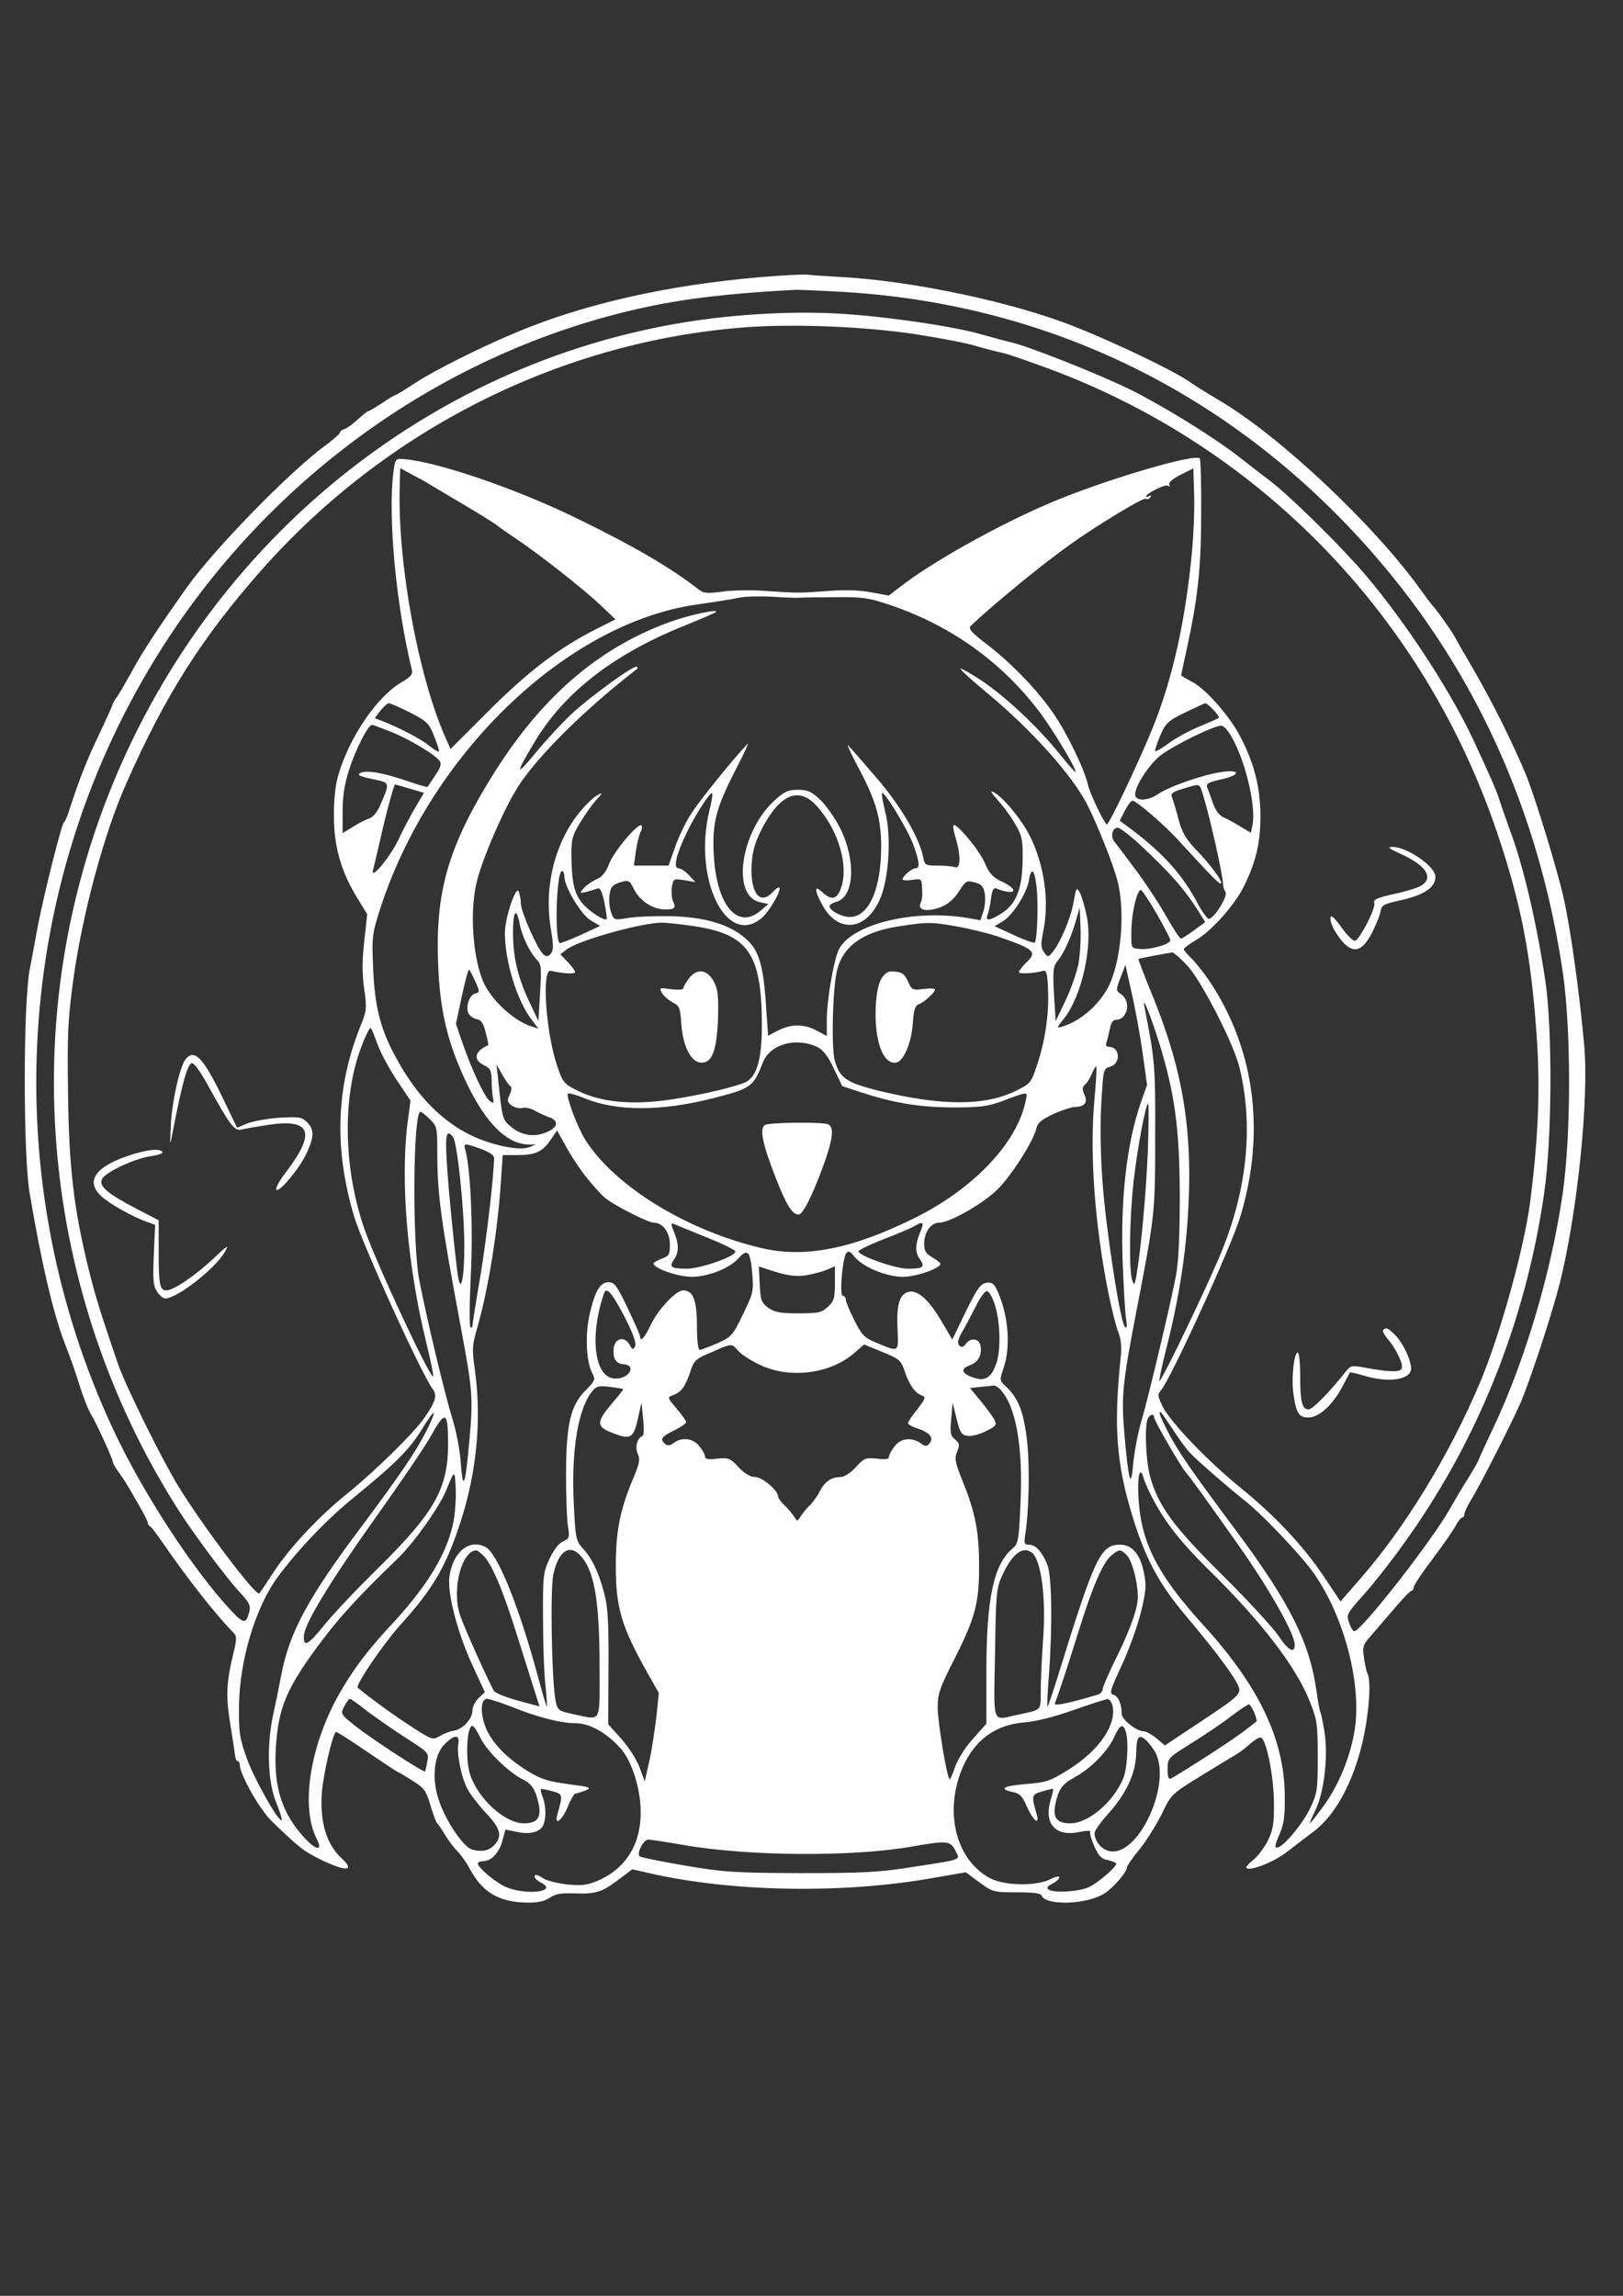 <?xml version="1.0" encoding="UTF-8" standalone="no"?>
<svg
   xmlns:dc="http://purl.org/dc/elements/1.1/"
   xmlns:cc="http://creativecommons.org/ns#"
   xmlns:rdf="http://www.w3.org/1999/02/22-rdf-syntax-ns#"
   xmlns:svg="http://www.w3.org/2000/svg"
   xmlns="http://www.w3.org/2000/svg"
   xmlns:sodipodi="http://sodipodi.sourceforge.net/DTD/sodipodi-0.dtd"
   xmlns:inkscape="http://www.inkscape.org/namespaces/inkscape"
   sodipodi:docname="Moeka.svg"
   inkscape:version="1.0 (4035a4fb49, 2020-05-01)"
   id="svg8"
   version="1.1"
   viewBox="0 0 210 297"
   height="297mm"
   width="210mm">
  <rect x="0" y="0" width="210" height="297" fill="#333333" stroke="none"/>
  <defs
     id="defs2" />
  <sodipodi:namedview
     inkscape:window-maximized="0"
     inkscape:window-y="32"
     inkscape:window-x="260"
     inkscape:window-height="1009"
     inkscape:window-width="1274"
     showgrid="false"
     inkscape:document-rotation="0"
     inkscape:current-layer="layer1"
     inkscape:document-units="mm"
     inkscape:cy="560"
     inkscape:cx="400"
     inkscape:zoom="0.35"
     inkscape:pageshadow="2"
     inkscape:pageopacity="0.0"
     borderopacity="1.0"
     bordercolor="#666666"
     pagecolor="#ffffff"
     id="base" />
  <g
     id="layer1"
     inkscape:groupmode="layer"
     inkscape:label="Layer 1">
    <g
       style="fill:#ffffff"
       transform="matrix(0.035,0,0,-0.035,-10.971,264.227)"
       fill="#000000"
       stroke="none"
       id="g865">
      <path
         style="fill:#ffffff"
         d="m 3125,6525 c -341,-29 -649,-98 -900,-203 c -135,-56 -310,-144 -376,-188 c -37,-24 -69,-44 -72,-44 c -3,0 -26,-13 -50,-30 c -25,-16 -48,-30 -51,-30 c -4,0 -21,-14 -39,-30 c -18,-17 -40,-33 -49,-36 c -10,-3 -18,-9 -18,-14 c 0,-4 -24,-25 -52,-46 c -131,-95 -413,-384 -514,-526 c -104,-147 -163,-237 -199,-303 c -21,-38 -46,-82 -56,-97 c -11,-14 -19,-29 -19,-32 c 0,-3 -23,-54 -51,-113 c -45,-94 -73,-165 -111,-283 c -6,-19 -14,-37 -18,-40 c -9,-6 -74,-266 -96,-380 c -8,-41 -21,-115 -31,-165 c -24,-128 -24,-686 0,-825 c 43,-257 88,-448 131,-559 c 19,-47 41,-111 50,-141 c 19,-60 33,-96 47,-120 c 19,-31 79,-163 79,-172 c 0,-6 10,-24 23,-41 c 12,-17 27,-39 32,-49 c 6,-9 25,-42 42,-72 c 18,-31 33,-60 33,-65 c 0,-5 3,-11 8,-13 c 4,-1 27,-32 52,-68 c 88,-128 193,-261 258,-327 c 11,-11 11,-24 -2,-76 c -26,-107 -28,-157 -11,-262 c 9,-55 17,-108 18,-117 c 1,-10 5,-18 9,-18 c 4,0 8,-6 8,-14 c 0,-35 73,-164 117,-207 c 103,-100 120,-113 190,-147 c 90,-42 120,-38 68,10 c -54,51 -79,131 -72,238 c 5,68 38,213 52,228 c 2,2 52,-30 112,-71 c 59,-40 113,-76 118,-78 c 6,-2 31,-17 56,-33 c 41,-26 48,-36 64,-90 c 10,-34 21,-63 25,-66 c 3,-3 17,-22 29,-43 c 13,-22 34,-49 47,-62 c 12,-12 32,-40 43,-61 c 46,-87 106,-124 207,-127 c 45,-1 69,4 90,18 c 22,15 44,18 94,16 c 77,-3 100,5 163,53 l 48,36 l 62,-14 c 300,-69 704,-77 1032,-21 l 139,24 l 50,-37 c 49,-36 53,-37 138,-37 c 60,0 89,-3 92,-12 c 15,-38 165,-34 231,7 c 33,20 85,80 85,98 c 0,5 21,36 48,68 c 26,33 62,92 81,130 c 33,69 35,72 137,135 c 57,35 116,71 130,79 c 15,8 41,27 58,43 c 17,15 35,26 41,24 c 20,-7 47,-141 48,-237 c 1,-80 -3,-103 -22,-143 c -13,-26 -37,-58 -54,-72 c -17,-13 -29,-27 -26,-30 c 13,-13 102,22 147,57 c 26,20 70,54 97,74 c 102,74 180,243 204,439 c 10,78 9,133 -1,151 c -3,5 -8,30 -12,55 c -6,38 -3,49 15,70 c 11,13 51,59 87,101 c 36,43 69,78 74,78 c 4,0 8,6 8,13 c 0,7 32,55 71,106 c 39,52 77,107 85,123 c 8,15 18,28 23,28 c 4,0 8,6 8,13 c 0,6 11,30 25,53 c 27,41 152,288 183,359 c 35,81 116,328 145,442 c 65,262 108,679 90,879 c -18,200 -51,434 -76,544 c -23,105 -108,380 -139,455 c -54,129 -126,272 -196,393 c -30,51 -61,105 -69,120 c -14,25 -68,101 -80,112 c -3,3 -23,30 -45,60 c -171,239 -523,570 -745,700 c -41,24 -90,55 -109,68 c -52,38 -273,144 -427,205 c -225,89 -592,167 -854,182 c -58,3 -116,7 -130,9 c -14,2 -92,-2 -175,-9 z m 312,-55 c 765,-47 1441,-381 1952,-966 c 378,-432 614,-954 702,-1549 c 31,-214 31,-602 -1,-820 c -41,-284 -138,-613 -254,-859 c -31,-65 -56,-120 -56,-122 c 0,-3 -17,-33 -38,-67 c -22,-34 -51,-84 -67,-112 c -65,-117 -329,-455 -355,-455 c -5,0 -13,14 -19,31 c -11,31 -8,35 53,103 c 35,39 100,121 144,183 c 276,379 456,828 524,1302 c 29,200 31,597 5,781 c -32,215 -82,431 -133,565 c -14,39 -30,85 -36,103 c -9,33 -37,96 -98,227 c -94,200 -276,473 -429,644 c -97,108 -265,271 -326,316 c -22,16 -69,53 -105,81 c -97,76 -273,185 -401,250 c -114,57 -389,166 -451,179 c -18,4 -62,16 -98,26 c -98,30 -346,67 -518,78 c -178,12 -393,0 -582,-30 c -1081,-174 -1963,-993 -2245,-2084 c -203,-782 -67,-1626 370,-2310 c 57,-89 172,-243 222,-298 c 38,-40 44,-53 38,-75 c -11,-46 -21,-45 -66,3 c -143,153 -329,439 -438,673 c -420,900 -371,1957 132,2806 c 382,646 1001,1120 1712,1310 c 201,53 369,77 675,94 c 14,1 98,-3 187,-8 z m 261,-156 c 90,-14 191,-33 225,-44 c 34,-10 78,-21 97,-25 c 19,-4 97,-31 175,-60 c 779,-290 1384,-916 1653,-1713 c 87,-257 125,-447 146,-747 c 14,-196 7,-378 -24,-620 c -23,-173 -110,-486 -184,-663 c -114,-271 -280,-542 -449,-734 l -68,-78 l -62,93 c -75,112 -180,224 -307,327 c -122,99 -259,242 -288,300 c -19,39 -20,46 -7,60 c 34,37 260,531 293,640 c 96,316 54,627 -118,880 c -21,30 -50,66 -64,79 c -14,14 -26,28 -26,32 c 0,4 20,19 44,33 c 58,34 140,126 176,195 c 47,95 64,166 63,271 c -1,105 -26,199 -81,299 c -41,73 -125,167 -173,191 c -21,11 -39,22 -39,23 c 0,2 9,44 20,94 c 42,193 54,303 54,505 c 1,108 -2,199 -5,203 c -20,19 -361,-82 -559,-167 c -194,-83 -436,-219 -553,-311 l -38,-29 l -65,12 c -44,8 -97,10 -158,5 c -107,-8 -114,-8 -231,0 c -49,4 -121,3 -158,-2 c -59,-8 -72,-7 -90,7 c -104,81 -239,160 -442,259 c -225,111 -519,212 -645,223 c -35,3 -35,3 -42,-47 c -21,-162 9,-490 68,-731 c 4,-17 -4,-27 -39,-47 c -90,-53 -192,-202 -233,-343 c -11,-38 -17,-92 -16,-154 c 0,-111 28,-206 87,-301 l 36,-59 l -11,-100 c -8,-72 -8,-122 0,-177 c 10,-71 9,-80 -15,-139 c -89,-223 -97,-449 -23,-699 c 30,-103 249,-583 291,-640 c 18,-23 11,-47 -32,-108 c -37,-54 -184,-198 -286,-280 c -102,-82 -211,-198 -271,-290 c -26,-40 -49,-74 -52,-77 c -11,-14 -212,253 -300,397 c -63,104 -197,375 -223,453 c -63,184 -82,244 -109,353 c -54,220 -72,376 -75,647 c -3,211 -1,268 19,415 c 33,242 114,545 197,730 c 144,326 280,539 499,787 c 462,523 1112,848 1795,898 c 178,13 439,2 623,-26 z m -1798,-554 c 8,-5 66,-39 128,-76 c 62,-37 119,-72 125,-78 c 7,-6 37,-27 67,-47 c 79,-52 246,-183 312,-245 l 57,-54 l -68,-34 c -141,-71 -252,-156 -399,-302 l -143,-143 l -21,47 c -99,228 -174,635 -167,918 l 2,73 l 46,-25 c 25,-13 53,-28 61,-34 z m 2820,-250 c -24,-257 -73,-474 -146,-653 c -53,-130 -163,-361 -169,-355 c -15,14 -64,119 -70,148 c -11,52 -76,188 -125,259 c -57,85 -156,188 -246,257 c -60,46 -72,60 -62,70 c 92,86 261,225 368,301 c 99,71 270,174 279,169 c 5,-4 13,-1 17,5 c 4,8 3,9 -4,5 c -7,-4 -12,-5 -12,-2 c 0,11 71,47 81,40 c 8,-4 9,-3 5,4 c -4,7 12,21 41,36 l 48,24 l 3,-97 c 2,-53 -2,-148 -8,-211 z m -1450,-170 c 14,1 75,2 135,2 c 98,1 120,-2 202,-30 c 227,-77 418,-216 556,-403 c 52,-72 127,-197 127,-213 c 0,-4 -27,26 -59,66 c -80,100 -201,213 -289,272 c -40,26 -75,46 -78,44 c -2,-3 40,-41 94,-86 c 165,-136 319,-307 375,-417 c 38,-75 96,-220 112,-283 c 29,-112 13,-298 -34,-390 c -35,-67 -102,-126 -170,-147 c -23,-7 -23,-6 7,31 c 65,83 106,268 83,377 c -7,34 -18,72 -25,86 c -13,23 -14,21 -24,-36 c -11,-60 -50,-152 -80,-186 c -14,-16 -16,-16 -29,3 c -12,17 -12,30 -4,71 c 25,114 6,250 -49,360 c -32,62 -98,142 -134,161 c -14,7 -8,-3 15,-29 c 20,-22 50,-62 65,-89 c 26,-44 29,-58 28,-130 c -1,-107 -22,-163 -74,-198 c -46,-30 -65,-33 -56,-9 c 4,9 10,37 13,61 c 4,32 10,42 20,37 c 71,-27 87,-6 20,26 c -34,16 -47,31 -62,67 c -18,44 -98,142 -115,142 c -5,0 -2,-21 6,-47 c 20,-65 19,-117 -2,-109 c -9,3 -37,6 -64,6 c -46,0 -48,1 -54,32 c -14,72 -86,194 -177,298 c -50,58 -95,110 -101,115 c -6,6 12,-33 40,-85 c 64,-121 82,-185 83,-285 c 1,-160 -45,-265 -116,-265 c -31,0 -75,24 -75,40 c 0,5 11,12 25,16 c 66,17 74,150 16,269 c -19,38 -52,86 -74,107 c -34,32 -47,38 -84,38 c -37,0 -50,-6 -88,-41 c -124,-115 -158,-351 -53,-374 l 32,-7 l -28,-24 c -86,-74 -164,19 -174,207 c -6,119 9,174 84,319 c 30,58 48,98 41,90 c -59,-63 -179,-211 -208,-258 c -21,-31 -47,-87 -60,-124 l -24,-68 h -64 h -64 l 7,52 c 4,28 12,60 17,71 c 6,10 8,22 4,25 c -12,12 -102,-95 -120,-142 c -12,-31 -26,-48 -45,-56 c -16,-7 -37,-21 -47,-32 c -18,-21 -18,-21 9,-15 c 14,4 32,9 40,12 c 10,4 17,-10 26,-52 c 6,-31 10,-58 8,-61 c -8,-8 -65,29 -89,58 c -31,36 -40,78 -41,175 c -1,62 3,76 33,125 c 18,30 45,68 60,84 c 23,25 23,27 4,17 c -12,-6 -38,-30 -58,-53 c -99,-115 -142,-283 -115,-443 c 10,-60 10,-78 0,-90 c -10,-12 -16,-13 -28,-3 c -21,18 -82,155 -83,187 c 0,14 -4,35 -8,45 c -10,25 -51,-98 -51,-153 c 0,-104 44,-248 97,-318 l 27,-36 l -24,8 c -61,18 -140,88 -174,153 c -43,84 -58,264 -31,378 c 20,88 107,287 159,364 c 75,113 251,286 435,427 c 2,2 2,5 -1,8 c -8,9 -171,-109 -242,-175 c -38,-36 -98,-101 -134,-145 c -73,-89 -74,-78 -4,39 c 109,184 293,327 554,432 c 62,25 115,48 118,51 c 12,13 -101,-11 -174,-38 c -268,-98 -481,-285 -663,-584 c -154,-252 -200,-416 -190,-675 c 6,-176 35,-296 106,-445 c 71,-148 148,-224 228,-226 h 28 l -25,-10 c -35,-14 -134,6 -211,42 c -112,53 -207,150 -282,290 c -57,103 -78,188 -84,326 c -5,113 -4,129 21,208 c 181,579 689,1071 1176,1140 c 63,9 133,20 155,25 c 22,5 76,6 120,4 c 44,-3 91,-5 105,-4 z m -1441,-424 c 62,-32 70,-39 89,-87 c 12,-29 20,-54 18,-57 c -3,-2 -19,7 -36,21 c -27,23 -114,69 -178,93 l -23,9 l 21,28 c 12,15 26,27 31,27 c 5,0 40,-15 78,-34 z m 2971,9 c 13,-14 22,-27 19,-29 c -2,-2 -32,-16 -67,-30 c -35,-14 -86,-41 -114,-61 c -27,-20 -52,-35 -54,-32 c -2,2 6,27 18,56 c 20,47 28,55 91,86 c 39,19 73,35 77,35 c 3,0 17,-11 30,-25 z m -3040,-81 c 67,-27 157,-81 177,-105 c 10,-12 7,-23 -14,-55 c -14,-21 -27,-41 -29,-43 c -2,-2 -36,8 -76,22 c -91,31 -152,41 -173,29 c -13,-7 -2,-12 44,-22 c 68,-14 67,-11 30,-97 c -11,-25 -26,-44 -41,-49 c -13,-4 -40,-18 -60,-31 l -38,-23 v 79 c 0,57 7,102 24,155 c 24,76 70,166 85,166 c 4,0 36,-12 71,-26 z m 3107,-19 c 51,-89 90,-256 77,-323 l -6,-31 l -37,22 c -20,13 -48,28 -62,34 c -18,8 -32,26 -42,55 c -8,24 -18,50 -21,58 c -5,12 6,19 54,29 c 70,16 71,37 1,27 c -67,-9 -194,-53 -237,-82 c -38,-26 -84,-27 -84,-1 c 0,33 54,114 96,146 c 55,40 203,112 224,108 c 8,-1 25,-20 37,-42 z m -3038,-191 l 52,-15 l -31,-52 c -17,-29 -46,-83 -64,-122 c -33,-68 -106,-154 -93,-110 c 3,11 15,63 27,115 c 22,98 50,200 54,200 c 1,0 26,-7 55,-16 z m 2930,-16 c 26,-83 75,-300 76,-338 c 0,-8 4,-21 9,-28 c 9,-14 -38,-92 -60,-99 c -6,-2 -26,25 -44,59 c -53,101 -125,182 -240,269 l -47,35 l 19,37 c 10,20 23,37 28,37 c 14,0 120,-91 174,-151 c 120,-131 149,-160 153,-155 c 8,7 -39,70 -95,128 c -35,37 -49,61 -62,110 c -9,35 -20,71 -24,80 c -6,14 1,20 41,32 c 64,20 60,20 72,-16 z m -1824,-69 c -59,-251 65,-502 194,-393 c 29,24 75,104 65,113 c -2,3 -14,-6 -25,-18 c -46,-49 -82,-2 -77,100 c 3,51 11,81 37,133 c 67,130 138,160 204,86 c 82,-90 121,-228 87,-310 c -15,-36 -35,-38 -67,-8 c -28,26 -30,10 -3,-41 c 59,-117 171,-104 221,26 c 30,80 37,226 15,312 c -9,35 -14,66 -12,69 c 9,8 98,-139 117,-194 c 22,-62 24,-84 7,-84 c -13,0 -48,-29 -48,-41 c 0,-4 16,-5 35,-2 c 33,5 35,4 37,-23 c 2,-40 1,-47 -6,-65 c -11,-25 29,-31 77,-12 c 26,11 48,30 66,58 c 24,38 28,41 57,33 c 26,-6 33,-15 38,-41 c 3,-18 1,-48 -5,-66 l -11,-33 l -52,9 c -198,32 -423,-24 -471,-116 c -19,-38 -45,-188 -45,-262 v -59 l -37,20 c -47,25 -93,25 -142,1 l -38,-20 l -7,102 c -10,159 -26,215 -78,259 c -60,52 -153,79 -282,81 c -56,1 -124,-2 -152,-7 c -51,-8 -51,-8 -62,23 c -6,17 -8,46 -5,64 c 4,28 11,36 39,45 c 32,9 34,9 52,-27 c 22,-42 68,-72 112,-73 c 37,-1 44,5 32,29 c -5,10 -7,33 -5,52 c 6,33 6,33 46,27 l 41,-7 l -24,26 c -13,14 -30,25 -38,25 c -20,0 -10,48 28,127 c 31,66 89,157 96,150 c 3,-2 -2,-33 -11,-68 z m 1592,-121 c 116,-109 162,-161 216,-245 l 26,-42 l -41,-30 c -23,-17 -45,-31 -49,-31 c -4,0 -31,41 -59,91 c -29,50 -80,127 -114,171 c -33,45 -67,89 -74,98 c -14,20 -6,50 14,50 c 7,0 44,-28 81,-62 z m -2127,-119 c 0,-38 62,-141 98,-162 l 34,-20 l -73,-34 c -40,-18 -74,-31 -77,-29 c -19,19 -11,266 9,266 c 5,0 9,-9 9,-21 z m 1745,-34 c 8,-59 3,-200 -6,-209 c -3,-4 -38,9 -77,27 l -72,33 l 29,17 c 37,21 90,104 98,151 c 8,52 21,44 28,-19 z m 444,-102 c 28,-49 51,-93 51,-99 c 0,-15 -78,-37 -116,-32 c -29,3 -29,3 -28,68 c 1,65 21,150 35,150 c 4,0 30,-39 58,-87 z m -289,-188 c -7,-33 -28,-94 -48,-135 l -36,-75 l -6,100 c -5,90 -3,103 15,125 c 24,30 49,87 67,150 l 13,45 l 3,-75 c 2,-41 -2,-102 -8,-135 z m -2065,148 c 8,-44 38,-106 64,-132 c 15,-15 17,-30 11,-122 l -6,-104 l -32,68 c -44,92 -62,167 -62,260 c 0,80 12,96 25,30 z m 645,-7 c 200,-30 250,-103 250,-366 c 0,-124 -18,-187 -57,-209 c -35,-18 -175,-51 -289,-67 c -137,-20 -253,-8 -337,35 c -49,24 -53,30 -74,91 c -42,125 -58,360 -23,351 c 42,-10 90,-13 90,-5 c 0,4 -12,21 -27,37 l -28,29 l 22,17 c 40,33 273,99 353,100 c 19,0 73,-6 120,-13 z m 971,-1 c 46,-8 116,-25 154,-38 c 135,-47 145,-56 100,-98 c -13,-13 -25,-28 -25,-33 c 0,-7 56,-5 90,5 c 12,3 16,-10 18,-70 c 4,-91 -11,-190 -41,-279 c -21,-64 -24,-68 -77,-94 c -115,-57 -272,-57 -505,-1 c -124,31 -147,47 -166,114 c -13,51 -7,283 11,340 c 24,84 97,134 223,154 c 111,17 122,17 218,0 z m 854,-147 c 54,-62 169,-286 190,-372 c 52,-209 31,-442 -62,-674 c -42,-107 -220,-479 -233,-487 c -3,-2 8,53 26,123 c 57,225 83,424 84,637 c 0,233 -39,426 -135,662 c -31,75 -54,137 -53,138 c 3,2 104,21 125,24 c 6,0 32,-23 58,-51 z m -168,-316 l 17,-123 l -22,-62 c -53,-151 -77,-358 -68,-597 c 4,-96 9,-191 13,-210 c 4,-24 2,-32 -5,-25 c -17,16 -71,366 -83,540 c -7,96 -9,211 -4,288 c 7,123 8,127 31,133 c 42,11 39,74 -3,74 c -9,0 -13,6 -10,14 c 3,8 9,31 13,50 c 4,24 12,36 23,36 c 43,0 57,68 20,94 c -21,14 -21,15 -3,62 l 18,47 l 22,-99 c 13,-54 31,-154 41,-222 z m -2466,259 c 17,-38 17,-39 -1,-44 c -23,-6 -37,-54 -23,-76 c 6,-9 19,-17 30,-19 c 15,-2 24,-15 32,-49 c 7,-25 11,-46 9,-47 c -50,-22 -57,-54 -15,-74 c 23,-11 27,-19 28,-55 c 0,-23 2,-53 5,-66 c 4,-21 3,-22 -13,-10 c -20,17 -66,116 -100,214 l -24,70 l 22,103 c 12,56 24,100 27,97 c 3,-2 13,-22 23,-44 z m 2529,-230 c 57,-187 74,-312 75,-561 c 0,-150 -5,-248 -14,-295 c -20,-105 -99,-438 -127,-535 c -14,-46 -27,-118 -31,-159 c -8,-99 -17,-70 -32,99 c -13,148 -9,189 44,465 c 69,356 69,363 69,645 c 1,262 -1,280 -40,480 c -9,46 25,-39 56,-139 z m -2891,-1 c 12,-33 44,-93 72,-134 l 50,-75 l -11,-83 c -27,-218 0,-529 70,-814 c 16,-65 27,-120 25,-122 c -10,-11 -209,415 -254,544 c -73,209 -82,455 -24,639 c 16,50 40,105 47,105 c 2,0 13,-27 25,-60 z m 1627,-11 c 20,-10 39,-34 60,-79 l 31,-65 l 69,-23 c 124,-40 214,-55 339,-56 c 101,0 130,4 180,22 c 104,39 98,39 90,1 c -32,-154 -190,-321 -405,-429 c -232,-116 -410,-152 -570,-114 c -276,64 -545,229 -653,401 c -29,46 -72,161 -64,170 c 4,3 30,-4 59,-16 c 120,-50 285,-50 477,-1 c 141,36 149,41 185,133 c 27,67 122,94 202,56 z m -1136,-144 c 6,-3 5,-15 -2,-31 c -11,-23 -9,-28 7,-41 c 11,-7 29,-12 39,-9 c 11,3 31,-1 45,-9 c 14,-8 38,-19 54,-25 c 38,-13 34,-38 -10,-56 c -45,-19 -92,-12 -132,22 c -30,25 -31,29 -46,174 l -6,55 l 21,-37 c 11,-20 24,-39 30,-43 z m 2159,-56 c -17,-196 1,-452 52,-709 c 12,-58 28,-122 36,-143 c 11,-27 14,-55 9,-100 c -26,-253 -15,-389 44,-582 c 48,-156 96,-247 195,-365 c 99,-117 170,-211 192,-253 c 19,-38 16,-41 -139,-144 l -128,-85 l -31,26 c -17,14 -38,26 -47,26 c -27,0 -82,44 -82,65 c 0,37 -12,64 -30,70 c -16,5 -13,16 30,108 c 26,56 58,144 71,196 c 20,82 21,100 11,149 c -14,68 -44,102 -88,102 c -72,0 -93,-45 -229,-484 c -20,-65 -38,-116 -39,-115 c -2,2 0,54 5,114 c 14,191 11,371 -6,412 c -20,48 -43,73 -68,73 c -16,0 -18,5 -14,33 c 14,80 18,251 8,345 c -12,109 -32,163 -77,205 c -26,24 -26,24 -10,71 c 26,77 18,190 -21,279 c -14,32 -21,37 -42,35 c -22,-3 -34,-19 -77,-106 l -50,-104 l -40,68 c -49,84 -94,122 -129,106 c -29,-13 -38,-53 -33,-146 c 3,-76 5,-75 -85,-37 c -38,16 -49,28 -76,82 c -17,34 -31,68 -31,76 c 0,7 -5,13 -11,13 c -13,0 -1,139 13,157 c 8,10 15,7 29,-11 c 30,-39 119,-76 180,-76 c 49,0 139,31 139,48 c 0,4 -14,15 -30,24 c -24,14 -30,24 -30,50 c 0,43 25,78 55,78 c 40,0 166,72 218,125 c 52,52 132,179 142,224 c 4,20 19,32 63,53 c 31,14 68,26 81,26 c 35,1 47,17 33,46 c -8,19 -8,27 2,36 c 8,6 19,24 26,41 c 7,16 14,28 16,26 c 3,-2 -1,-60 -7,-128 z m 198,-181 c -6,-152 -25,-364 -43,-468 c -6,-30 -8,-32 -14,-15 c -14,32 -11,230 4,366 c 14,124 45,289 54,289 c 3,0 2,-78 -1,-172 z m -2655,115 c 27,-26 28,-31 28,-120 c 0,-157 13,-252 85,-638 c 46,-246 48,-272 34,-426 c -15,-171 -24,-197 -32,-88 c -3,46 -17,120 -31,164 c -27,87 -94,365 -122,510 c -27,134 -24,625 4,625 c 3,0 19,-12 34,-27 z m 584,-221 c 24,-30 54,-62 66,-72 c 38,-29 158,-90 179,-90 c 33,0 59,-36 59,-81 c 0,-36 -3,-42 -30,-52 c -16,-6 -30,-14 -30,-18 c 0,-18 90,-49 141,-49 c 60,0 141,32 173,69 c 33,36 43,26 50,-52 c 6,-71 5,-75 -34,-156 c -38,-79 -43,-83 -95,-107 c -31,-13 -60,-24 -65,-24 c -6,0 -10,38 -10,88 c 0,95 -14,132 -51,132 c -27,0 -94,-72 -121,-130 c -21,-45 -38,-63 -38,-41 c 0,5 -21,53 -46,105 c -39,82 -49,96 -70,96 c -31,0 -50,-30 -70,-115 c -18,-77 -14,-177 9,-221 c 12,-24 11,-28 -24,-63 c -56,-56 -72,-123 -73,-306 c 0,-82 3,-171 7,-196 c 7,-42 6,-46 -18,-57 c -16,-7 -35,-32 -50,-64 c -23,-50 -25,-63 -24,-223 c 0,-93 4,-204 9,-245 c 4,-41 7,-76 5,-78 c -1,-2 -17,50 -34,115 c -70,258 -148,450 -192,474 c -60,32 -121,-17 -134,-109 c -8,-63 29,-207 87,-332 l 44,-95 l -23,-22 c -13,-12 -23,-33 -23,-47 c 0,-30 -37,-70 -71,-74 c -13,-2 -36,-11 -51,-20 c -25,-15 -28,-14 -115,43 c -73,48 -134,93 -187,136 c -10,9 95,163 159,234 c 120,132 169,217 223,385 c 59,185 76,376 51,557 c -11,75 -10,90 9,155 c 40,139 75,354 87,536 l 7,102 h 54 c 67,0 93,12 123,56 l 24,35 l 35,-63 c 19,-35 54,-87 78,-116 z m -498,155 c 16,-19 42,-268 42,-402 c 0,-124 -13,-181 -24,-109 c -10,69 -35,316 -41,422 c -6,99 -1,119 23,89 z m 103,-44 c 30,-11 49,-24 49,-33 c -1,-68 -26,-286 -50,-433 c -17,-98 -30,-183 -30,-188 c 0,-6 -3,-8 -7,-6 c -5,3 -4,90 1,194 c 9,176 -1,391 -20,461 c -8,27 -5,27 57,5 z m 832,-326 c 60,-24 109,-48 109,-53 c 3,-18 -126,-63 -178,-64 c -60,0 -68,6 -49,34 c 19,26 19,57 0,102 c -11,26 -11,35 -2,30 c 6,-3 61,-25 120,-49 z m 792,17 c -19,-46 -19,-74 0,-100 c 19,-28 11,-34 -45,-34 c -47,0 -180,47 -183,64 c -1,4 41,25 93,45 c 52,20 104,42 115,49 c 32,19 36,14 20,-24 z m -425,-159 c 25,4 60,13 78,20 l 32,14 v -63 c 0,-54 -3,-66 -26,-87 c -23,-21 -34,-24 -109,-24 c -69,0 -88,4 -112,21 c -25,19 -28,28 -31,87 l -3,65 l 63,-20 c 45,-14 76,-17 108,-13 z m -667,-154 c 33,-65 44,-97 38,-108 c -7,-14 -10,-13 -20,6 c -18,33 -55,25 -59,-14 c -3,-37 8,-56 36,-58 c 52,-4 20,-56 -32,-53 c -75,3 -94,155 -40,314 c 9,28 30,3 77,-87 z m 1366,53 c 23,-66 26,-178 6,-229 c -18,-50 -43,-63 -87,-46 c -41,15 -44,31 -9,44 c 32,12 46,39 39,74 c -5,25 -37,29 -53,6 c -10,-13 -17,-15 -25,-7 c -8,8 -6,21 9,48 c 12,20 35,64 52,97 c 16,33 35,59 42,56 c 7,-2 18,-21 26,-43 z m -945,-179 c 13,-14 50,-37 82,-52 c 109,-50 255,-32 344,44 l 38,33 l 68,-28 c 64,-26 69,-31 83,-74 c 18,-51 37,-77 63,-87 c 15,-5 13,-11 -17,-50 c -19,-24 -35,-47 -35,-52 c 0,-4 15,-13 34,-19 c 46,-15 63,-35 46,-55 c -11,-13 -15,-13 -33,0 c -33,23 -73,19 -96,-11 c -12,-15 -21,-32 -21,-39 c 0,-9 -13,-11 -45,-7 c -42,4 -47,2 -78,-32 c -19,-21 -43,-36 -56,-36 c -34,0 -59,-17 -77,-53 c -9,-18 -26,-41 -38,-53 c -12,-11 -26,-29 -33,-40 c -12,-19 -12,-19 -24,0 c -7,11 -23,30 -36,42 c -12,12 -23,26 -23,32 c 0,22 -58,72 -85,72 c -17,0 -38,12 -61,36 c -31,34 -37,36 -79,32 c -32,-4 -45,-2 -45,7 c 0,7 -9,24 -21,39 c -23,29 -64,35 -95,12 c -13,-10 -23,-11 -31,-4 c -21,17 -15,27 32,50 c 25,12 45,26 45,31 c 0,5 -16,27 -35,50 c -34,40 -35,42 -15,49 c 32,12 45,29 64,83 c 15,47 20,51 79,76 c 78,34 74,34 101,4 z m -427,-140 c 2,-1 -17,-25 -42,-54 c -56,-66 -57,-84 -5,-105 c 74,-30 85,-24 101,47 l 14,62 l 6,-60 c 4,-34 3,-61 -2,-63 c -20,-8 -29,-41 -18,-66 c 10,-21 7,-36 -20,-99 c -46,-112 -61,-188 -61,-317 c 0,-155 21,-224 121,-401 l 38,-67 l -9,-89 c -6,-48 -17,-122 -26,-163 l -17,-75 l -20,54 c -11,29 -42,76 -68,105 l -47,52 l 1,209 c 1,163 -2,224 -15,271 c -20,80 -45,132 -79,169 c -26,29 -28,36 -34,160 c -11,204 16,365 72,427 c 12,14 25,16 62,11 c 25,-3 47,-7 48,-8 z m 1396,-3 c 57,-63 83,-212 73,-421 c -6,-137 -8,-147 -30,-166 c -69,-58 -96,-184 -96,-452 v -195 l -50,-56 c -29,-32 -56,-76 -66,-104 c -9,-27 -18,-47 -20,-45 c -11,10 -44,213 -44,265 c 0,51 7,72 64,184 c 75,148 90,206 89,343 c 0,121 -14,193 -59,305 c -30,75 -33,88 -22,114 c 10,25 9,31 -8,45 c -17,14 -19,24 -14,76 l 5,60 l 15,-60 c 13,-53 18,-60 42,-63 c 14,-2 45,6 67,18 c 38,19 40,22 30,43 c -7,12 -29,43 -51,69 l -39,47 l 38,4 c 21,2 43,4 49,5 c 6,1 18,-6 27,-16 z m -2124,-153 c -36,-72 -96,-161 -248,-364 c -188,-251 -257,-379 -287,-533 c -8,-43 -22,-111 -31,-152 c -24,-113 -20,-245 11,-322 c 14,-34 23,-64 21,-66 c -10,-11 -102,152 -129,228 c -27,75 -30,97 -29,190 c 1,169 60,367 143,480 c 68,94 184,216 280,293 c 159,130 208,179 256,258 c 20,33 38,58 41,56 c 2,-3 -10,-34 -28,-68 z m 2759,9 c 22,-35 51,-74 64,-88 c 26,-28 140,-127 208,-181 c 52,-42 146,-138 219,-224 c 130,-153 213,-436 182,-623 c -16,-98 -59,-202 -116,-280 c -25,-34 -47,-62 -49,-62 c -2,0 8,23 21,50 c 32,67 47,198 33,287 c -6,37 -13,70 -15,74 c -3,3 -9,40 -15,80 c -25,178 -99,325 -297,591 c -165,221 -217,296 -254,369 c -28,57 -33,69 -25,69 c 2,0 21,-28 44,-62 z m -2678,-56 c 0,-164 -50,-253 -257,-457 c -83,-82 -175,-179 -203,-215 c -57,-71 -76,-81 -73,-36 c 3,46 101,206 270,443 c 87,122 178,256 202,299 c 51,92 61,87 61,-34 z m 2610,99 c 0,-12 98,-182 119,-206 c 15,-17 66,-87 195,-270 c 111,-157 206,-325 206,-365 c 0,-34 -24,-22 -60,33 c -19,28 -111,129 -205,222 c -182,180 -238,256 -269,364 c -16,54 -22,184 -10,215 c 6,17 24,22 24,7 z m -2590,-386 c -22,-112 -91,-229 -216,-366 c -96,-103 -143,-164 -194,-249 c -118,-196 -159,-436 -95,-559 c 22,-43 -1,-42 -42,1 c -86,92 -118,188 -110,333 c 9,156 40,228 178,410 c 64,84 137,163 274,295 c 59,57 154,191 178,251 c 31,77 32,77 35,9 c 2,-36 -2,-92 -8,-125 z m 2580,95 c 47,-93 106,-168 209,-270 c 197,-193 327,-362 378,-493 c 26,-66 28,-83 28,-202 c 0,-120 -2,-134 -27,-187 c -28,-60 -102,-148 -124,-148 c -9,0 -7,12 9,48 c 17,39 21,65 20,147 c -2,207 -97,405 -303,630 c -164,180 -226,299 -237,457 c -6,83 3,134 17,88 c 4,-14 17,-45 30,-70 z m -2469,-221 c 31,-31 71,-125 124,-294 c 26,-82 55,-175 65,-206 l 18,-57 l -81,22 c -44,12 -84,28 -88,36 c -24,44 -110,235 -124,277 c -32,92 2,236 58,242 c 4,1 17,-9 28,-20 z m 355,4 c 54,-54 74,-165 74,-415 c 0,-214 9,-196 -95,-175 c -56,12 -60,14 -67,47 c -15,70 -21,412 -9,470 c 18,83 57,113 97,73 z m 1670,9 c 37,-24 56,-170 43,-332 c -4,-58 -8,-138 -8,-177 c -1,-81 8,-71 -91,-93 c -90,-19 -83,-41 -78,228 c 3,220 5,241 26,287 c 36,79 74,110 108,87 z m 353,-11 c 20,-20 41,-100 41,-156 c 0,-42 -33,-131 -89,-242 c -22,-46 -41,-89 -41,-97 c 0,-8 -8,-17 -17,-20 c -108,-32 -164,-44 -160,-33 c 18,47 52,152 88,267 c 50,162 90,255 121,280 c 29,24 34,24 57,1 z m -2810,-575 c 31,-23 95,-68 143,-99 c 86,-55 88,-57 81,-89 c -3,-18 -7,-34 -8,-36 c -5,-6 -200,122 -257,167 c -56,45 -56,45 -42,73 c 8,15 17,28 21,28 c 4,0 32,-20 62,-44 z m 535,15 c 96,-39 183,-61 238,-61 c 50,0 112,-34 164,-91 c 42,-45 76,-150 76,-237 c 1,-118 -54,-208 -156,-253 c -42,-18 -60,-20 -115,-15 c -36,4 -76,14 -88,22 c -25,16 -33,17 -33,6 c 0,-5 11,-15 25,-22 c 62,-33 -55,-47 -130,-16 c -39,17 -105,72 -105,88 c 0,4 8,8 18,8 c 31,0 59,28 72,73 l 12,44 l 39,-8 c 48,-11 86,-3 99,21 c 13,24 13,72 0,106 c -6,15 -9,28 -7,30 c 2,2 20,-1 41,-7 c 41,-11 41,-13 20,-86 c -12,-45 17,-23 38,27 c 11,28 24,50 29,50 c 4,0 20,5 36,11 c 26,11 20,13 -63,24 c -75,10 -101,18 -151,49 c -82,51 -138,111 -158,171 c -17,53 -13,95 10,95 c 8,0 48,-13 89,-29 z m 2222,5 c 17,-70 -48,-166 -163,-238 c -68,-42 -81,-47 -159,-53 c -84,-7 -100,-18 -44,-30 c 24,-5 34,-16 51,-56 c 22,-49 47,-69 35,-26 c -20,71 -20,72 20,85 c 21,6 39,10 41,9 c 1,-2 -3,-19 -9,-39 c -27,-89 17,-139 106,-120 c 25,5 43,6 40,1 c -3,-5 4,-29 15,-54 c 16,-36 26,-47 51,-51 c 16,-4 30,-10 30,-13 c 0,-13 -64,-68 -99,-86 c -34,-17 -129,-24 -151,-10 c -9,6 -5,12 14,22 c 14,7 26,18 26,24 c 0,5 -15,2 -32,-7 c -51,-27 -172,-25 -224,3 c -121,64 -168,230 -110,389 c 42,114 123,178 236,187 c 41,3 110,20 180,45 c 63,22 121,41 127,41 c 7,1 15,-10 19,-23 z m 524,-26 c 7,-17 11,-32 9,-33 c -2,-2 -24,-19 -49,-38 c -36,-28 -210,-141 -267,-173 c -10,-5 -13,4 -13,34 c 0,41 0,41 91,98 c 50,31 116,76 147,100 c 30,23 59,42 63,42 c 3,0 12,-14 19,-30 z m -2860,-95 c 23,-48 105,-128 157,-153 c 33,-16 48,-40 59,-96 c 8,-47 -8,-66 -56,-66 c -69,0 -168,89 -198,179 c -19,55 -13,181 8,181 c 5,0 18,-20 30,-45 z m 2385,25 c 12,-37 6,-137 -9,-174 c -37,-88 -129,-166 -196,-166 c -48,0 -64,19 -56,66 c 12,59 25,78 70,103 c 59,31 125,97 148,149 c 21,46 33,53 43,22 z m -2467,-45 c -7,-35 10,-122 33,-167 c 11,-21 42,-61 69,-90 c 53,-56 61,-83 33,-116 c -20,-23 -46,-29 -84,-19 c -32,8 -100,109 -124,185 c -26,78 -17,163 20,202 c 36,38 59,40 53,5 z m 2537,17 c 6,-4 21,-21 33,-39 c 79,-113 -61,-416 -172,-373 c -26,9 -46,38 -46,64 c 0,9 23,41 51,72 c 67,75 102,150 103,226 c 1,55 8,67 31,50 z m -1705,-392 c 239,-42 629,-45 850,-5 c 124,22 137,20 155,-15 c 19,-37 31,-32 -155,-61 c -126,-20 -181,-23 -415,-23 c -246,1 -284,3 -430,28 c -88,15 -163,30 -167,34 c -12,12 15,62 32,62 c 8,0 67,-9 130,-20 z"
         id="path849" />
      <path
         style="fill:#ffffff"
         d="m 5490,4394 c 95,-43 125,-88 78,-118 c -13,-8 -58,-22 -101,-31 c -63,-14 -77,-20 -73,-34 c 6,-18 -53,-133 -71,-139 c -7,-2 -29,20 -50,49 c -27,38 -39,48 -41,36 c -2,-9 6,-32 17,-50 c 52,-84 92,-88 133,-12 c 15,28 30,64 34,81 c 5,28 10,31 67,44 c 94,20 137,48 137,89 c 0,38 -106,111 -160,110 c -19,0 -12,-6 30,-25 z"
         id="path851" />
      <path
         style="fill:#ffffff"
         d="m 1000,3635 c -21,-25 -51,-156 -55,-245 c -4,-75 -3,-79 5,-35 c 37,193 57,265 74,265 c 7,0 33,-36 57,-80 c 79,-144 99,-172 123,-166 c 12,3 58,11 103,18 c 158,23 176,-29 60,-180 c -22,-29 -36,-56 -32,-60 c 11,-11 84,76 111,133 c 29,62 30,89 3,116 c -20,20 -30,21 -103,17 c -44,-3 -98,-13 -118,-21 l -38,-16 l -54,112 c -71,147 -104,181 -136,142 z"
         id="path853" />
      <path
         style="fill:#ffffff"
         d="m 798,3281 c -131,-42 -171,-97 -110,-153 c 28,-27 119,-78 169,-95 l 30,-11 l -5,-111 c -4,-91 -2,-115 12,-136 c 9,-14 23,-25 30,-25 c 44,0 185,110 220,171 c 17,30 12,27 -41,-23 c -67,-63 -148,-118 -174,-118 c -25,0 -29,20 -29,145 v 114 l -81,42 c -111,58 -142,85 -128,111 c 14,26 122,76 181,84 c 26,4 45,10 42,15 c -8,14 -53,10 -116,-10 z"
         id="path855" />
      <path
         style="fill:#ffffff"
         d="m 5427,2634 c -4,-4 5,-21 20,-38 c 31,-37 56,-93 48,-106 c -8,-13 -44,-12 -123,2 c -63,12 -65,11 -84,-13 c -63,-79 -122,-139 -137,-139 c -24,0 -31,27 -31,128 c 0,45 -4,82 -9,82 c -14,0 -24,-94 -16,-152 c 10,-72 20,-88 55,-88 c 39,0 89,45 125,112 c 15,29 29,54 29,55 c 1,1 24,-4 51,-12 c 91,-28 175,-16 175,26 c 0,31 -28,91 -57,122 c -28,28 -35,31 -46,21 z"
         id="path857" />
      <path
         style="fill:#ffffff"
         d="m 2861,3934 c -11,-15 -21,-31 -21,-37 c 0,-6 -18,-7 -45,-4 c -43,6 -45,6 -35,-13 c 6,-11 23,-26 39,-35 c 26,-13 29,-20 33,-77 c 5,-82 34,-142 70,-146 c 43,-5 61,41 66,163 c 2,82 0,106 -15,135 c -24,46 -62,52 -92,14 z"
         id="path859" />
      <path
         style="fill:#ffffff"
         d="m 3573,3934 c -12,-19 -19,-53 -22,-103 c -6,-128 27,-218 76,-209 c 27,5 57,75 61,146 c 3,47 9,65 21,69 c 20,7 61,44 61,55 c 0,4 -19,5 -42,2 c -41,-5 -44,-4 -58,28 c -12,26 -22,34 -47,36 c -25,3 -35,-2 -50,-24 z"
         id="path861" />
      <path
         style="fill:#ffffff"
         d="m 3141,3391 c -20,-13 -9,-70 39,-192 c 39,-101 62,-139 85,-139 c 16,0 47,60 89,172 c 39,106 45,152 20,162 c -24,9 -217,7 -233,-3 z"
         id="path863" />
    </g>
  </g>
</svg>
